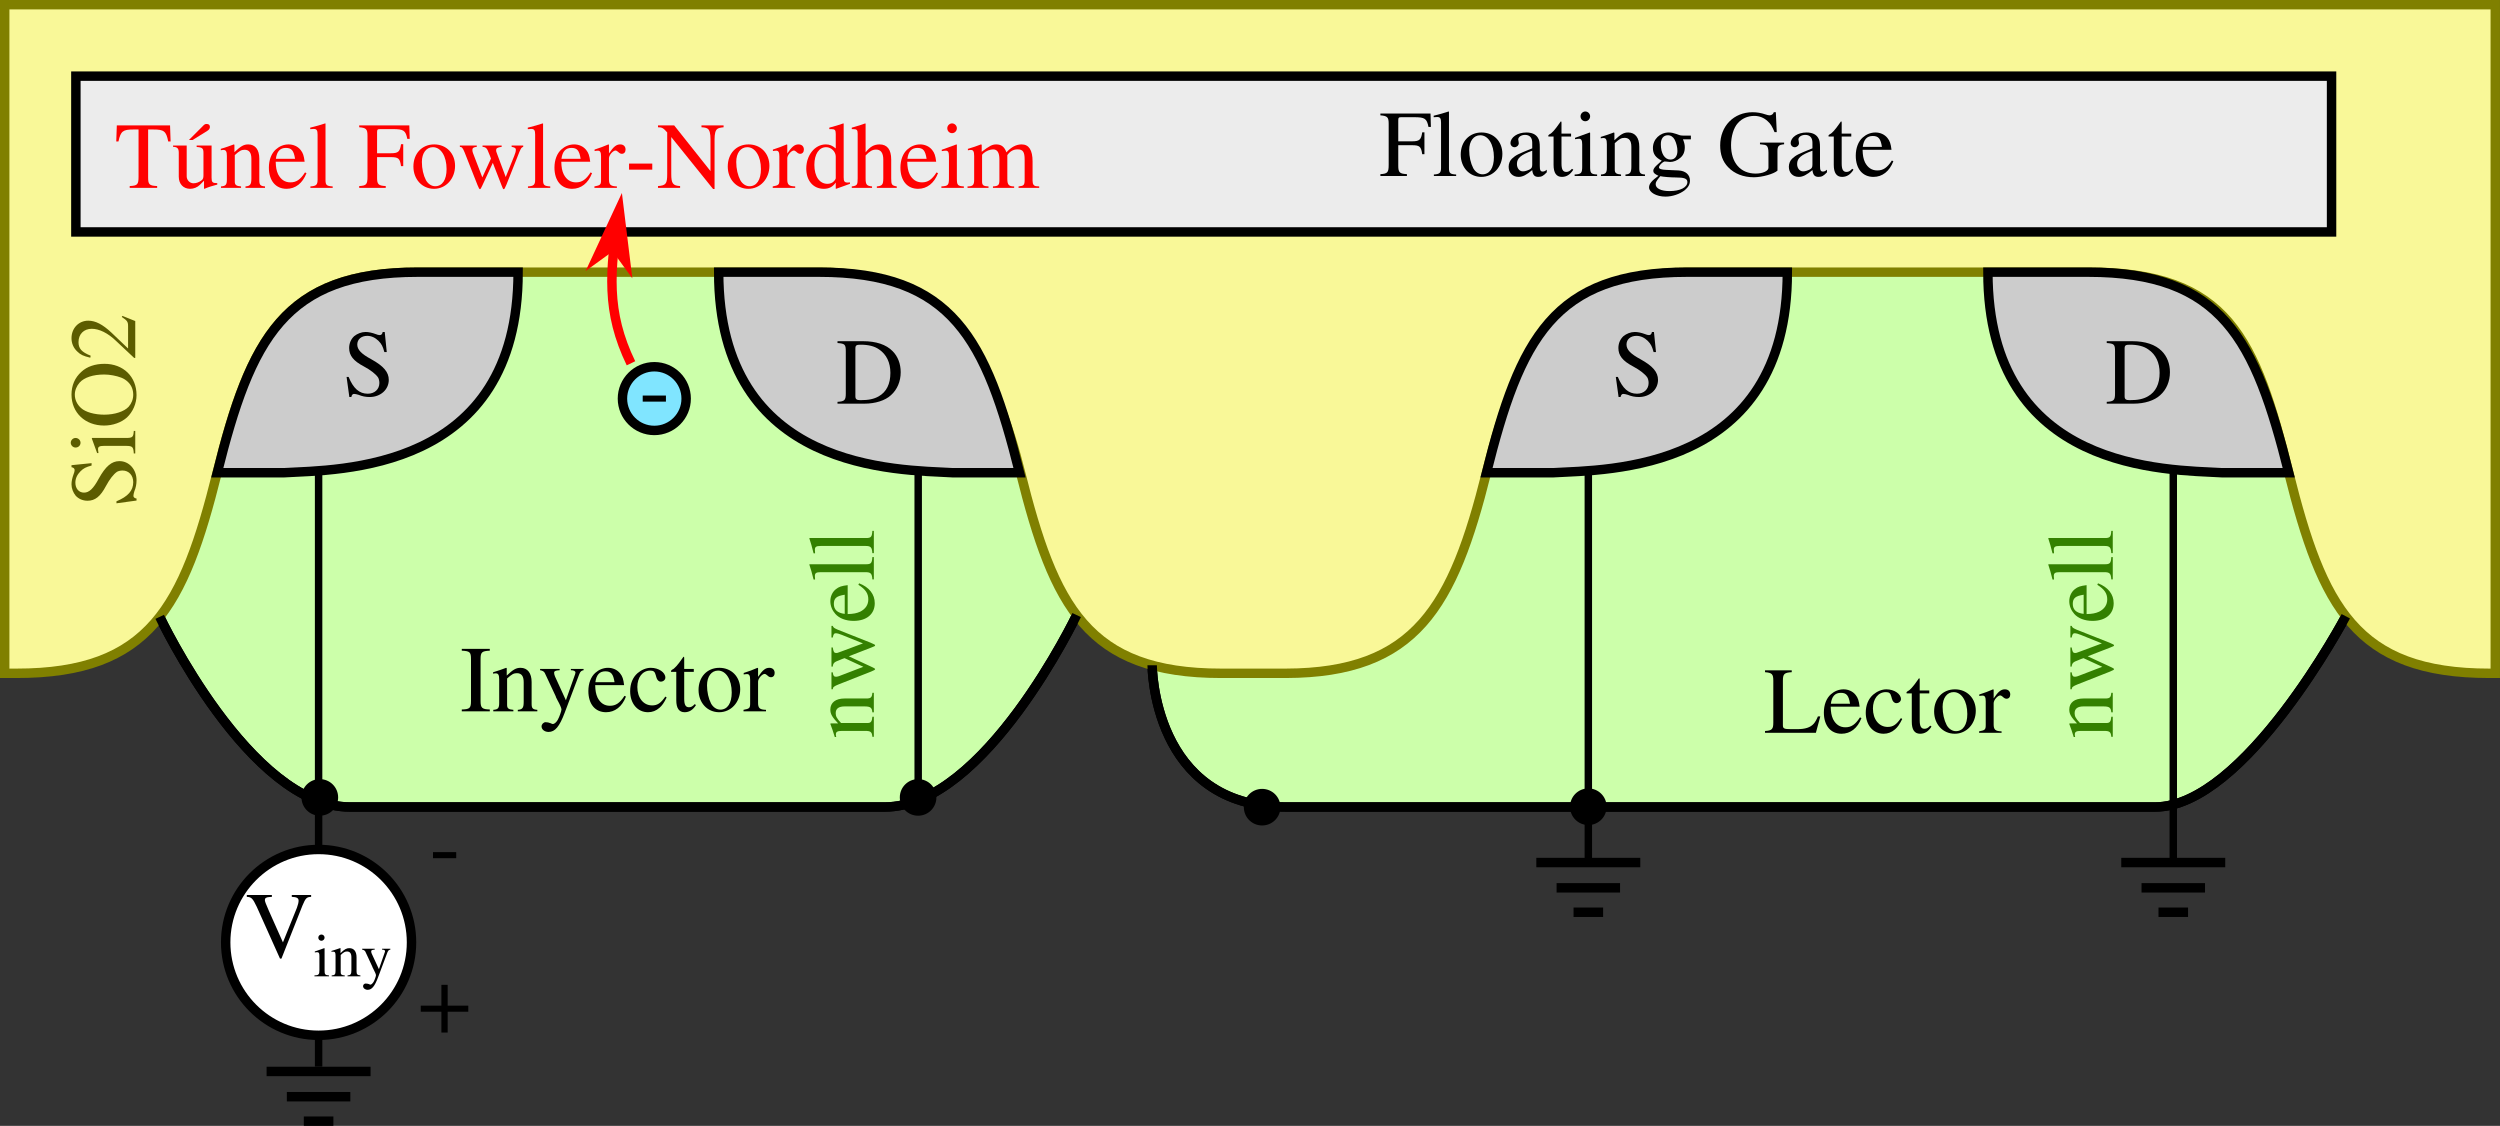 <?xml version="1.0" encoding="UTF-8"?>
<svg xmlns="http://www.w3.org/2000/svg" xmlns:xlink="http://www.w3.org/1999/xlink" width="211.99pt" height="95.469pt" viewBox="0 0 211.99 95.469" version="1.1">
<rect x="0" y="0" width="211.99" height="95.469" fill="#333333" stroke="none"/>
<defs>
<g>
<symbol overflow="visible" id="glyph0-0">
<path style="stroke:none;" d=""/>
</symbol>
<symbol overflow="visible" id="glyph0-1">
<path style="stroke:none;" d="M 0.828 -0.875 C 0.828 -0.297 0.734 -0.188 0.125 -0.156 L 0.125 0 L 2.406 0 C 3.328 0 4.172 -0.266 4.656 -0.719 C 5.188 -1.188 5.484 -1.891 5.484 -2.672 C 5.484 -3.391 5.234 -4.016 4.797 -4.453 C 4.25 -5.016 3.391 -5.297 2.281 -5.297 L 0.125 -5.297 L 0.125 -5.141 C 0.766 -5.094 0.828 -5.016 0.828 -4.422 Z M 1.641 -4.688 C 1.641 -4.938 1.734 -5 2.062 -5 C 2.75 -5 3.266 -4.875 3.656 -4.594 C 4.281 -4.172 4.609 -3.484 4.609 -2.609 C 4.609 -1.672 4.281 -1 3.625 -0.625 C 3.219 -0.391 2.766 -0.297 2.062 -0.297 C 1.75 -0.297 1.641 -0.375 1.641 -0.625 Z M 1.641 -4.688 "/>
</symbol>
<symbol overflow="visible" id="glyph0-2">
<path style="stroke:none;" d="M 3.828 -1.844 L 3.828 -3.703 L 3.641 -3.703 C 3.547 -3.062 3.406 -2.938 2.766 -2.938 L 1.609 -2.938 L 1.609 -4.719 C 1.609 -4.938 1.641 -4.984 1.859 -4.984 L 2.953 -4.984 C 3.859 -4.984 4.031 -4.875 4.172 -4.156 L 4.375 -4.156 L 4.344 -5.297 L 0.094 -5.297 L 0.094 -5.141 C 0.688 -5.094 0.797 -4.984 0.797 -4.422 L 0.797 -0.953 C 0.797 -0.297 0.703 -0.188 0.094 -0.156 L 0.094 0 L 2.344 0 L 2.344 -0.156 C 1.719 -0.188 1.609 -0.297 1.609 -0.875 L 1.609 -2.609 L 2.766 -2.609 C 3.422 -2.609 3.547 -2.5 3.641 -1.844 Z M 3.828 -1.844 "/>
</symbol>
<symbol overflow="visible" id="glyph0-3">
<path style="stroke:none;" d="M 0.156 -4.984 L 0.203 -4.984 C 0.281 -4.984 0.391 -5 0.453 -5 C 0.703 -5 0.781 -4.891 0.781 -4.516 L 0.781 -0.703 C 0.781 -0.266 0.672 -0.156 0.172 -0.125 L 0.172 0 L 2.062 0 L 2.062 -0.125 C 1.547 -0.156 1.453 -0.234 1.453 -0.672 L 1.453 -5.453 L 1.422 -5.469 C 1.016 -5.328 0.703 -5.25 0.156 -5.109 Z M 0.156 -4.984 "/>
</symbol>
<symbol overflow="visible" id="glyph0-4">
<path style="stroke:none;" d="M 2 -3.688 C 0.953 -3.688 0.234 -2.906 0.234 -1.812 C 0.234 -0.734 0.969 0.078 1.984 0.078 C 2.984 0.078 3.766 -0.766 3.766 -1.875 C 3.766 -2.922 3.031 -3.688 2 -3.688 Z M 1.891 -3.453 C 2.562 -3.453 3.047 -2.688 3.047 -1.594 C 3.047 -0.688 2.688 -0.141 2.078 -0.141 C 1.766 -0.141 1.469 -0.344 1.297 -0.656 C 1.078 -1.078 0.953 -1.625 0.953 -2.203 C 0.953 -2.953 1.328 -3.453 1.891 -3.453 Z M 1.891 -3.453 "/>
</symbol>
<symbol overflow="visible" id="glyph0-5">
<path style="stroke:none;" d="M 3.531 -0.531 C 3.406 -0.422 3.297 -0.375 3.188 -0.375 C 3 -0.375 2.938 -0.484 2.938 -0.844 L 2.938 -2.406 C 2.938 -2.812 2.906 -3.047 2.781 -3.234 C 2.609 -3.531 2.266 -3.688 1.797 -3.688 C 1.047 -3.688 0.453 -3.281 0.453 -2.781 C 0.453 -2.594 0.609 -2.438 0.797 -2.438 C 0.984 -2.438 1.156 -2.594 1.156 -2.781 C 1.156 -2.812 1.141 -2.844 1.141 -2.906 C 1.125 -2.969 1.109 -3.047 1.109 -3.094 C 1.109 -3.312 1.375 -3.484 1.688 -3.484 C 2.078 -3.484 2.297 -3.25 2.297 -2.828 L 2.297 -2.344 C 1.062 -1.844 0.922 -1.781 0.578 -1.469 C 0.406 -1.312 0.297 -1.047 0.297 -0.781 C 0.297 -0.266 0.641 0.078 1.141 0.078 C 1.484 0.078 1.812 -0.094 2.297 -0.5 C 2.344 -0.094 2.484 0.078 2.812 0.078 C 3.094 0.078 3.25 -0.016 3.531 -0.312 Z M 2.297 -0.984 C 2.297 -0.734 2.25 -0.656 2.094 -0.562 C 1.891 -0.453 1.672 -0.391 1.5 -0.391 C 1.219 -0.391 1 -0.656 1 -1 L 1 -1.031 C 1 -1.5 1.328 -1.797 2.297 -2.141 Z M 2.297 -0.984 "/>
</symbol>
<symbol overflow="visible" id="glyph0-6">
<path style="stroke:none;" d="M 2.047 -3.594 L 1.234 -3.594 L 1.234 -4.531 C 1.234 -4.609 1.219 -4.625 1.172 -4.625 C 1.125 -4.562 1.078 -4.484 1.016 -4.406 C 0.719 -3.969 0.375 -3.578 0.234 -3.547 C 0.156 -3.5 0.109 -3.438 0.109 -3.406 C 0.109 -3.375 0.109 -3.359 0.141 -3.344 L 0.562 -3.344 L 0.562 -0.938 C 0.562 -0.266 0.797 0.078 1.266 0.078 C 1.656 0.078 1.969 -0.109 2.234 -0.531 L 2.125 -0.609 C 1.953 -0.422 1.828 -0.344 1.641 -0.344 C 1.359 -0.344 1.234 -0.547 1.234 -1.062 L 1.234 -3.344 L 2.047 -3.344 Z M 2.047 -3.594 "/>
</symbol>
<symbol overflow="visible" id="glyph0-7">
<path style="stroke:none;" d="M 1.406 -3.688 L 0.156 -3.234 L 0.156 -3.125 L 0.219 -3.125 C 0.312 -3.141 0.422 -3.156 0.5 -3.156 C 0.688 -3.156 0.766 -3.031 0.766 -2.672 L 0.766 -0.812 C 0.766 -0.234 0.688 -0.156 0.125 -0.125 L 0.125 0 L 2.031 0 L 2.031 -0.125 C 1.5 -0.156 1.438 -0.234 1.438 -0.812 L 1.438 -3.656 Z M 1.031 -5.469 C 0.812 -5.469 0.625 -5.281 0.625 -5.062 C 0.625 -4.828 0.797 -4.641 1.031 -4.641 C 1.25 -4.641 1.438 -4.828 1.438 -5.062 C 1.438 -5.281 1.25 -5.469 1.031 -5.469 Z M 1.031 -5.469 "/>
</symbol>
<symbol overflow="visible" id="glyph0-8">
<path style="stroke:none;" d="M 0.125 -3.188 C 0.172 -3.203 0.25 -3.219 0.344 -3.219 C 0.562 -3.219 0.641 -3.094 0.641 -2.703 L 0.641 -0.719 C 0.641 -0.266 0.547 -0.156 0.141 -0.125 L 0.141 0 L 1.844 0 L 1.844 -0.125 C 1.438 -0.156 1.312 -0.25 1.312 -0.531 L 1.312 -2.781 C 1.703 -3.141 1.875 -3.234 2.141 -3.234 C 2.531 -3.234 2.719 -2.984 2.719 -2.469 L 2.719 -0.797 C 2.719 -0.281 2.609 -0.156 2.219 -0.125 L 2.219 0 L 3.875 0 L 3.875 -0.125 C 3.484 -0.156 3.391 -0.25 3.391 -0.641 L 3.391 -2.484 C 3.391 -3.234 3.047 -3.688 2.453 -3.688 C 2.078 -3.688 1.828 -3.547 1.281 -3.031 L 1.281 -3.656 L 1.234 -3.688 C 0.844 -3.531 0.562 -3.453 0.125 -3.312 Z M 0.125 -3.188 "/>
</symbol>
<symbol overflow="visible" id="glyph0-9">
<path style="stroke:none;" d="M 3.766 -3.109 L 3.766 -3.422 L 3.141 -3.422 C 2.984 -3.422 2.859 -3.438 2.703 -3.5 L 2.531 -3.562 C 2.312 -3.641 2.094 -3.688 1.891 -3.688 C 1.141 -3.688 0.547 -3.109 0.547 -2.375 C 0.547 -1.875 0.766 -1.562 1.297 -1.297 C 1.141 -1.156 1 -1.031 0.953 -0.984 C 0.688 -0.75 0.578 -0.594 0.578 -0.438 C 0.578 -0.266 0.688 -0.172 1.016 -0.016 C 0.438 0.406 0.219 0.672 0.219 0.969 C 0.219 1.391 0.844 1.75 1.609 1.75 C 2.203 1.75 2.828 1.531 3.25 1.203 C 3.547 0.953 3.688 0.703 3.688 0.391 C 3.688 -0.109 3.312 -0.438 2.719 -0.469 L 1.688 -0.516 C 1.266 -0.531 1.062 -0.594 1.062 -0.734 C 1.062 -0.891 1.328 -1.172 1.547 -1.234 C 1.609 -1.219 1.672 -1.219 1.703 -1.219 C 1.844 -1.203 1.953 -1.188 2 -1.188 C 2.297 -1.188 2.609 -1.312 2.859 -1.531 C 3.125 -1.75 3.25 -2.031 3.25 -2.438 C 3.25 -2.656 3.203 -2.844 3.094 -3.109 Z M 1.172 0.016 C 1.438 0.078 2.078 0.125 2.469 0.125 C 3.203 0.125 3.469 0.219 3.469 0.516 C 3.469 0.969 2.859 1.281 1.953 1.281 C 1.25 1.281 0.781 1.062 0.781 0.703 C 0.781 0.516 0.844 0.422 1.172 0.016 Z M 1.219 -2.703 C 1.219 -3.172 1.438 -3.453 1.812 -3.453 C 2.062 -3.453 2.266 -3.312 2.391 -3.078 C 2.531 -2.797 2.625 -2.438 2.625 -2.125 C 2.625 -1.672 2.406 -1.391 2.031 -1.391 C 1.547 -1.391 1.219 -1.906 1.219 -2.688 Z M 1.219 -2.703 "/>
</symbol>
<symbol overflow="visible" id="glyph0-10">
<path style="stroke:none;" d=""/>
</symbol>
<symbol overflow="visible" id="glyph0-11">
<path style="stroke:none;" d="M 5.672 -2.828 L 3.625 -2.828 L 3.625 -2.688 C 3.969 -2.656 4.078 -2.641 4.172 -2.578 C 4.281 -2.5 4.344 -2.312 4.344 -1.969 L 4.344 -0.688 C 4.344 -0.422 3.844 -0.203 3.266 -0.203 C 1.969 -0.203 1.172 -1.125 1.172 -2.609 C 1.172 -3.359 1.391 -4.094 1.75 -4.484 C 2.094 -4.875 2.594 -5.094 3.141 -5.094 C 3.578 -5.094 3.969 -4.938 4.281 -4.641 C 4.531 -4.422 4.656 -4.203 4.859 -3.719 L 5.047 -3.719 L 4.969 -5.406 L 4.797 -5.406 C 4.75 -5.25 4.609 -5.141 4.438 -5.141 C 4.359 -5.141 4.234 -5.172 4.094 -5.219 C 3.734 -5.344 3.359 -5.406 3 -5.406 C 1.406 -5.406 0.25 -4.234 0.25 -2.594 C 0.25 -1.812 0.469 -1.219 0.922 -0.75 C 1.453 -0.188 2.219 0.109 3.109 0.109 C 3.797 0.109 4.797 -0.172 5.109 -0.453 L 5.109 -2.078 C 5.109 -2.547 5.203 -2.641 5.672 -2.688 Z M 5.672 -2.828 "/>
</symbol>
<symbol overflow="visible" id="glyph0-12">
<path style="stroke:none;" d="M 3.266 -1.312 C 2.875 -0.703 2.531 -0.469 2.031 -0.469 C 1.562 -0.469 1.219 -0.703 0.984 -1.156 C 0.844 -1.469 0.797 -1.734 0.781 -2.219 L 3.234 -2.219 C 3.172 -2.734 3.094 -2.969 2.891 -3.219 C 2.656 -3.516 2.281 -3.688 1.875 -3.688 C 1.469 -3.688 1.094 -3.531 0.797 -3.266 C 0.422 -2.938 0.203 -2.375 0.203 -1.719 C 0.203 -0.609 0.781 0.078 1.703 0.078 C 2.453 0.078 3.062 -0.391 3.391 -1.25 Z M 0.797 -2.469 C 0.875 -3.094 1.156 -3.391 1.641 -3.391 C 2.125 -3.391 2.312 -3.172 2.422 -2.469 Z M 0.797 -2.469 "/>
</symbol>
<symbol overflow="visible" id="glyph0-13">
<path style="stroke:none;" d="M 0.922 -0.875 C 0.922 -0.266 0.812 -0.172 0.141 -0.156 L 0.141 0 L 2.516 0 L 2.516 -0.156 C 1.859 -0.172 1.734 -0.281 1.734 -0.875 L 1.734 -4.422 C 1.734 -5.016 1.844 -5.109 2.516 -5.141 L 2.516 -5.297 L 0.141 -5.297 L 0.141 -5.141 C 0.828 -5.109 0.922 -5.016 0.922 -4.422 Z M 0.922 -0.875 "/>
</symbol>
<symbol overflow="visible" id="glyph0-14">
<path style="stroke:none;" d="M 3.797 -3.594 L 2.719 -3.594 L 2.719 -3.484 C 2.969 -3.484 3.109 -3.406 3.109 -3.281 C 3.109 -3.25 3.094 -3.203 3.078 -3.141 L 2.297 -0.938 L 1.375 -2.953 C 1.328 -3.078 1.297 -3.172 1.297 -3.266 C 1.297 -3.406 1.422 -3.469 1.766 -3.484 L 1.766 -3.594 L 0.109 -3.594 L 0.109 -3.484 C 0.312 -3.453 0.453 -3.375 0.516 -3.234 L 1.438 -1.266 L 1.453 -1.203 L 1.578 -0.953 C 1.797 -0.562 1.922 -0.266 1.922 -0.156 C 1.922 -0.031 1.75 0.469 1.609 0.719 C 1.5 0.922 1.312 1.078 1.203 1.078 C 1.156 1.078 1.094 1.062 1.016 1.016 C 0.859 0.953 0.719 0.922 0.578 0.922 C 0.406 0.922 0.234 1.094 0.234 1.281 C 0.234 1.547 0.5 1.75 0.828 1.75 C 1.375 1.75 1.75 1.297 2.188 0.141 L 3.422 -3.125 C 3.516 -3.375 3.609 -3.453 3.797 -3.484 Z M 3.797 -3.594 "/>
</symbol>
<symbol overflow="visible" id="glyph0-15">
<path style="stroke:none;" d="M 3.188 -1.25 C 2.797 -0.688 2.516 -0.5 2.062 -0.5 C 1.328 -0.5 0.812 -1.141 0.812 -2.062 C 0.812 -2.875 1.25 -3.453 1.906 -3.453 C 2.188 -3.453 2.297 -3.359 2.375 -3.062 L 2.422 -2.891 C 2.484 -2.656 2.625 -2.516 2.797 -2.516 C 3.016 -2.516 3.188 -2.672 3.188 -2.859 C 3.188 -3.297 2.625 -3.688 1.953 -3.688 C 1.562 -3.688 1.156 -3.516 0.828 -3.234 C 0.422 -2.875 0.203 -2.344 0.203 -1.703 C 0.203 -0.656 0.828 0.078 1.719 0.078 C 2.078 0.078 2.406 -0.047 2.688 -0.297 C 2.906 -0.484 3.062 -0.703 3.297 -1.172 Z M 3.188 -1.25 "/>
</symbol>
<symbol overflow="visible" id="glyph0-16">
<path style="stroke:none;" d="M 0.062 -3.125 C 0.172 -3.141 0.234 -3.156 0.344 -3.156 C 0.531 -3.156 0.609 -3.031 0.609 -2.672 L 0.609 -0.672 C 0.609 -0.266 0.547 -0.219 0.047 -0.125 L 0.047 0 L 1.953 0 L 1.953 -0.125 C 1.422 -0.141 1.281 -0.266 1.281 -0.719 L 1.281 -2.516 C 1.281 -2.781 1.625 -3.172 1.844 -3.172 C 1.891 -3.172 1.953 -3.141 2.047 -3.062 C 2.172 -2.938 2.266 -2.891 2.375 -2.891 C 2.562 -2.891 2.688 -3.031 2.688 -3.25 C 2.688 -3.516 2.516 -3.688 2.234 -3.688 C 1.906 -3.688 1.672 -3.5 1.281 -2.922 L 1.281 -3.656 L 1.234 -3.688 C 0.812 -3.5 0.531 -3.406 0.062 -3.25 Z M 0.062 -3.125 "/>
</symbol>
<symbol overflow="visible" id="glyph0-17">
<path style="stroke:none;" d="M 4.578 -1.391 C 4.453 -1.094 4.344 -0.906 4.219 -0.766 C 3.938 -0.453 3.5 -0.312 2.828 -0.312 L 2.297 -0.312 C 1.719 -0.312 1.609 -0.359 1.609 -0.641 L 1.609 -4.422 C 1.609 -4.984 1.719 -5.109 2.359 -5.141 L 2.359 -5.297 L 0.094 -5.297 L 0.094 -5.141 C 0.688 -5.094 0.797 -4.984 0.797 -4.422 L 0.797 -0.875 C 0.797 -0.312 0.688 -0.188 0.094 -0.156 L 0.094 0 L 4.406 0 L 4.781 -1.391 Z M 4.578 -1.391 "/>
</symbol>
<symbol overflow="visible" id="glyph0-18">
<path style="stroke:none;" d="M 3.578 -5.406 L 3.406 -5.406 C 3.375 -5.219 3.281 -5.141 3.156 -5.141 C 3.078 -5.141 2.938 -5.172 2.797 -5.234 C 2.5 -5.344 2.203 -5.406 1.953 -5.406 C 1.609 -5.406 1.25 -5.266 0.984 -5.047 C 0.719 -4.797 0.562 -4.453 0.562 -4.047 C 0.562 -3.406 0.922 -2.953 1.812 -2.484 C 2.391 -2.172 2.812 -1.844 3.016 -1.547 C 3.078 -1.438 3.125 -1.266 3.125 -1.078 C 3.125 -0.547 2.719 -0.172 2.141 -0.172 C 1.422 -0.172 0.922 -0.609 0.516 -1.594 L 0.344 -1.594 L 0.578 0.109 L 0.75 0.109 C 0.766 -0.047 0.859 -0.156 0.969 -0.156 C 1.062 -0.156 1.203 -0.125 1.359 -0.078 C 1.656 0.047 1.969 0.109 2.297 0.109 C 3.219 0.109 3.922 -0.516 3.922 -1.344 C 3.922 -2 3.484 -2.516 2.438 -3.094 C 1.594 -3.547 1.25 -3.906 1.25 -4.344 C 1.25 -4.781 1.594 -5.078 2.094 -5.078 C 2.453 -5.078 2.781 -4.922 3.062 -4.641 C 3.312 -4.391 3.422 -4.172 3.547 -3.703 L 3.75 -3.703 Z M 3.578 -5.406 "/>
</symbol>
<symbol overflow="visible" id="glyph0-19">
<path style="stroke:none;" d="M 0.312 -2.062 L 0.312 -1.547 L 2.281 -1.547 L 2.281 -2.062 Z M 0.312 -2.062 "/>
</symbol>
<symbol overflow="visible" id="glyph0-20">
<path style="stroke:none;" d="M 5.578 -5.297 L 3.938 -5.297 L 3.938 -5.141 C 4.375 -5.125 4.516 -5.031 4.516 -4.812 C 4.516 -4.688 4.469 -4.469 4.375 -4.219 L 3.188 -1.281 L 1.984 -3.984 C 1.719 -4.578 1.656 -4.766 1.656 -4.875 C 1.656 -5.031 1.766 -5.109 2.031 -5.125 C 2.062 -5.125 2.141 -5.141 2.25 -5.141 L 2.25 -5.297 L 0.125 -5.297 L 0.125 -5.141 C 0.516 -5.125 0.625 -5.016 0.969 -4.297 L 2.938 0.094 L 3.062 0.094 L 4.844 -4.406 C 5.109 -5.031 5.188 -5.125 5.578 -5.141 Z M 5.578 -5.297 "/>
</symbol>
<symbol overflow="visible" id="glyph0-21">
<path style="stroke:none;" d="M 2.031 -4.953 L 2.031 -0.953 C 2.031 -0.281 1.938 -0.188 1.281 -0.156 L 1.281 0 L 3.609 0 L 3.609 -0.156 C 2.953 -0.188 2.844 -0.281 2.844 -0.875 L 2.844 -4.953 L 3.281 -4.953 C 4.188 -4.953 4.375 -4.812 4.547 -3.938 L 4.75 -3.938 L 4.703 -5.297 L 0.188 -5.297 L 0.141 -3.938 L 0.328 -3.938 C 0.516 -4.812 0.703 -4.953 1.594 -4.953 Z M 2.031 -4.953 "/>
</symbol>
<symbol overflow="visible" id="glyph0-22">
<path style="stroke:none;" d="M 3.828 -0.406 L 3.797 -0.406 C 3.422 -0.406 3.344 -0.484 3.344 -0.859 L 3.344 -3.594 L 2.078 -3.594 L 2.078 -3.469 C 2.562 -3.438 2.656 -3.359 2.656 -2.953 L 2.656 -1.078 C 2.656 -0.859 2.625 -0.75 2.516 -0.656 C 2.297 -0.484 2.047 -0.391 1.812 -0.391 C 1.5 -0.391 1.234 -0.656 1.234 -0.984 L 1.234 -3.594 L 0.078 -3.594 L 0.078 -3.484 C 0.453 -3.469 0.562 -3.344 0.562 -2.969 L 0.562 -0.953 C 0.562 -0.328 0.953 0.078 1.531 0.078 C 1.828 0.078 2.141 -0.047 2.359 -0.266 L 2.703 -0.609 L 2.703 0.062 L 2.734 0.078 C 3.141 -0.094 3.422 -0.172 3.828 -0.281 Z M 1.734 -4.062 L 2.969 -4.828 C 3.141 -4.938 3.203 -5.047 3.203 -5.172 C 3.203 -5.328 3.109 -5.422 2.922 -5.422 C 2.812 -5.422 2.734 -5.391 2.594 -5.234 L 1.422 -4.062 Z M 1.734 -4.062 "/>
</symbol>
<symbol overflow="visible" id="glyph0-23">
<path style="stroke:none;" d="M 4.562 -3.594 L 4.562 -3.484 C 4.844 -3.422 4.922 -3.375 4.922 -3.234 C 4.922 -3.109 4.875 -2.922 4.781 -2.703 L 4.062 -0.922 L 3.391 -2.719 C 3.25 -3.094 3.25 -3.094 3.25 -3.188 C 3.25 -3.375 3.344 -3.422 3.719 -3.484 L 3.719 -3.594 L 2.094 -3.594 L 2.094 -3.484 C 2.391 -3.453 2.484 -3.359 2.641 -2.922 C 2.703 -2.781 2.766 -2.625 2.812 -2.484 L 2.078 -0.891 L 1.281 -2.969 C 1.25 -3.062 1.234 -3.141 1.234 -3.219 C 1.234 -3.391 1.344 -3.453 1.609 -3.484 L 1.609 -3.594 L 0.172 -3.594 L 0.172 -3.484 C 0.359 -3.469 0.422 -3.391 0.594 -2.969 L 1.672 -0.234 C 1.766 0 1.828 0.109 1.875 0.109 C 1.922 0.109 1.984 0.016 2.078 -0.203 L 2.969 -2.125 L 3.703 -0.234 C 3.812 0.062 3.844 0.109 3.891 0.109 C 3.953 0.109 3.984 0.047 4.125 -0.281 L 5.219 -3.047 C 5.375 -3.391 5.391 -3.422 5.547 -3.484 L 5.547 -3.594 Z M 4.562 -3.594 "/>
</symbol>
<symbol overflow="visible" id="glyph0-24">
<path style="stroke:none;" d="M 4.891 0.094 L 4.891 -4.125 C 4.891 -4.594 4.969 -4.891 5.125 -5 C 5.234 -5.078 5.359 -5.109 5.656 -5.141 L 5.656 -5.297 L 3.781 -5.297 L 3.781 -5.141 C 4.078 -5.125 4.188 -5.094 4.312 -5.016 C 4.469 -4.906 4.547 -4.609 4.547 -4.125 L 4.547 -1.422 L 1.469 -5.297 L 0.094 -5.297 L 0.094 -5.141 C 0.438 -5.141 0.547 -5.078 0.875 -4.703 L 0.875 -1.172 C 0.875 -0.359 0.766 -0.203 0.094 -0.156 L 0.094 0 L 1.969 0 L 1.969 -0.156 C 1.359 -0.188 1.219 -0.375 1.219 -1.172 L 1.219 -4.312 L 4.766 0.094 Z M 4.891 0.094 "/>
</symbol>
<symbol overflow="visible" id="glyph0-25">
<path style="stroke:none;" d="M 2.75 0.078 L 3.922 -0.344 L 3.922 -0.469 C 3.781 -0.453 3.766 -0.453 3.75 -0.453 C 3.453 -0.453 3.391 -0.547 3.391 -0.906 L 3.391 -5.453 L 3.359 -5.469 C 2.969 -5.328 2.688 -5.25 2.172 -5.109 L 2.172 -4.984 C 2.234 -4.984 2.281 -4.984 2.359 -4.984 C 2.641 -4.984 2.719 -4.906 2.719 -4.578 L 2.719 -3.344 C 2.422 -3.594 2.203 -3.688 1.875 -3.688 C 0.953 -3.688 0.219 -2.781 0.219 -1.641 C 0.219 -0.609 0.812 0.078 1.703 0.078 C 2.141 0.078 2.453 -0.078 2.719 -0.453 L 2.719 0.062 Z M 2.719 -0.812 C 2.719 -0.766 2.656 -0.656 2.578 -0.578 C 2.438 -0.422 2.234 -0.344 2.016 -0.344 C 1.344 -0.344 0.906 -0.969 0.906 -1.953 C 0.906 -2.859 1.297 -3.453 1.906 -3.453 C 2.328 -3.453 2.719 -3.078 2.719 -2.656 Z M 2.719 -0.812 "/>
</symbol>
<symbol overflow="visible" id="glyph0-26">
<path style="stroke:none;" d="M 1.25 -2.75 C 1.594 -3.109 1.828 -3.25 2.141 -3.25 C 2.547 -3.25 2.75 -2.953 2.75 -2.406 L 2.75 -0.812 C 2.75 -0.266 2.656 -0.172 2.203 -0.125 L 2.203 0 L 3.891 0 L 3.891 -0.125 C 3.469 -0.203 3.422 -0.266 3.422 -0.812 L 3.422 -2.406 C 3.422 -3.25 3.078 -3.688 2.438 -3.688 C 1.953 -3.688 1.625 -3.484 1.25 -3.016 L 1.25 -5.438 L 1.219 -5.469 C 0.938 -5.375 0.75 -5.297 0.297 -5.172 L 0.078 -5.109 L 0.078 -4.984 C 0.109 -4.984 0.141 -4.984 0.172 -4.984 C 0.516 -4.984 0.578 -4.922 0.578 -4.578 L 0.578 -0.812 C 0.578 -0.25 0.531 -0.188 0.078 -0.125 L 0.078 0 L 1.797 0 L 1.797 -0.125 C 1.344 -0.172 1.25 -0.266 1.25 -0.812 Z M 1.25 -2.75 "/>
</symbol>
<symbol overflow="visible" id="glyph0-27">
<path style="stroke:none;" d="M 0.156 -3.188 C 0.25 -3.203 0.312 -3.219 0.406 -3.219 C 0.609 -3.219 0.688 -3.094 0.688 -2.703 L 0.688 -0.688 C 0.688 -0.25 0.578 -0.125 0.125 -0.125 L 0.125 0 L 1.906 0 L 1.906 -0.125 C 1.484 -0.141 1.359 -0.219 1.359 -0.531 L 1.359 -2.797 C 1.359 -2.812 1.422 -2.891 1.484 -2.938 C 1.688 -3.125 2.031 -3.266 2.297 -3.266 C 2.656 -3.266 2.828 -2.984 2.828 -2.422 L 2.828 -0.688 C 2.828 -0.234 2.75 -0.156 2.281 -0.125 L 2.281 0 L 4.078 0 L 4.078 -0.125 C 3.625 -0.125 3.5 -0.266 3.5 -0.766 L 3.5 -2.781 C 3.75 -3.125 4.016 -3.266 4.375 -3.266 C 4.828 -3.266 4.969 -3.047 4.969 -2.391 L 4.969 -0.703 C 4.969 -0.234 4.906 -0.172 4.453 -0.125 L 4.453 0 L 6.203 0 L 6.203 -0.125 L 5.984 -0.141 C 5.75 -0.156 5.641 -0.297 5.641 -0.609 L 5.641 -2.25 C 5.641 -3.203 5.328 -3.688 4.719 -3.688 C 4.25 -3.688 3.844 -3.469 3.422 -3.016 C 3.266 -3.469 3 -3.688 2.562 -3.688 C 2.219 -3.688 1.984 -3.562 1.328 -3.062 L 1.328 -3.656 L 1.266 -3.688 C 0.859 -3.531 0.594 -3.438 0.156 -3.312 Z M 0.156 -3.188 "/>
</symbol>
<symbol overflow="visible" id="glyph1-0">
<path style="stroke:none;" d=""/>
</symbol>
<symbol overflow="visible" id="glyph1-1">
<path style="stroke:none;" d="M -5.406 -3.578 L -5.406 -3.406 C -5.219 -3.375 -5.141 -3.281 -5.141 -3.156 C -5.141 -3.078 -5.172 -2.938 -5.234 -2.797 C -5.344 -2.5 -5.406 -2.203 -5.406 -1.953 C -5.406 -1.609 -5.266 -1.25 -5.047 -0.984 C -4.797 -0.719 -4.453 -0.562 -4.047 -0.562 C -3.406 -0.562 -2.953 -0.922 -2.484 -1.812 C -2.172 -2.391 -1.844 -2.812 -1.547 -3.016 C -1.438 -3.078 -1.266 -3.125 -1.078 -3.125 C -0.547 -3.125 -0.172 -2.719 -0.172 -2.141 C -0.172 -1.422 -0.609 -0.922 -1.594 -0.516 L -1.594 -0.344 L 0.109 -0.578 L 0.109 -0.75 C -0.047 -0.766 -0.156 -0.859 -0.156 -0.969 C -0.156 -1.062 -0.125 -1.203 -0.078 -1.359 C 0.047 -1.656 0.109 -1.969 0.109 -2.297 C 0.109 -3.219 -0.516 -3.922 -1.344 -3.922 C -2 -3.922 -2.516 -3.484 -3.094 -2.438 C -3.547 -1.594 -3.906 -1.25 -4.344 -1.25 C -4.781 -1.25 -5.078 -1.594 -5.078 -2.094 C -5.078 -2.453 -4.922 -2.781 -4.641 -3.062 C -4.391 -3.312 -4.172 -3.422 -3.703 -3.547 L -3.703 -3.75 Z M -5.406 -3.578 "/>
</symbol>
<symbol overflow="visible" id="glyph1-2">
<path style="stroke:none;" d="M -3.688 -1.406 L -3.234 -0.156 L -3.125 -0.156 L -3.125 -0.219 C -3.141 -0.312 -3.156 -0.422 -3.156 -0.5 C -3.156 -0.688 -3.031 -0.766 -2.672 -0.766 L -0.812 -0.766 C -0.234 -0.766 -0.156 -0.688 -0.125 -0.125 L 0 -0.125 L 0 -2.031 L -0.125 -2.031 C -0.156 -1.5 -0.234 -1.438 -0.812 -1.438 L -3.656 -1.438 Z M -5.469 -1.031 C -5.469 -0.812 -5.281 -0.625 -5.062 -0.625 C -4.828 -0.625 -4.641 -0.797 -4.641 -1.031 C -4.641 -1.25 -4.828 -1.438 -5.062 -1.438 C -5.281 -1.438 -5.469 -1.25 -5.469 -1.031 Z M -5.469 -1.031 "/>
</symbol>
<symbol overflow="visible" id="glyph1-3">
<path style="stroke:none;" d="M -5.406 -2.891 C -5.406 -1.359 -4.25 -0.266 -2.641 -0.266 C -1.891 -0.266 -1.172 -0.531 -0.703 -0.953 C -0.203 -1.422 0.109 -2.141 0.109 -2.844 C 0.109 -4.422 -1.016 -5.5 -2.609 -5.5 C -3.406 -5.5 -4.094 -5.266 -4.562 -4.828 C -5.125 -4.328 -5.406 -3.656 -5.406 -2.891 Z M -5.125 -2.891 C -5.125 -3.25 -4.969 -3.625 -4.719 -3.906 C -4.328 -4.344 -3.578 -4.594 -2.625 -4.594 C -2.156 -4.594 -1.594 -4.484 -1.188 -4.328 C -0.984 -4.25 -0.781 -4.125 -0.594 -3.938 C -0.312 -3.656 -0.172 -3.297 -0.172 -2.875 C -0.172 -2.5 -0.312 -2.141 -0.562 -1.859 C -0.938 -1.453 -1.75 -1.188 -2.625 -1.188 C -3.453 -1.188 -4.219 -1.406 -4.594 -1.75 C -4.938 -2.062 -5.125 -2.453 -5.125 -2.891 Z M -5.125 -2.891 "/>
</symbol>
<symbol overflow="visible" id="glyph1-4">
<path style="stroke:none;" d="M -1.094 -3.797 L -1.141 -3.703 C -0.688 -3.406 -0.609 -3.297 -0.609 -2.938 L -0.609 -1.031 L -2.016 -2.375 C -2.766 -3.078 -3.375 -3.391 -3.984 -3.391 C -4.797 -3.391 -5.406 -2.75 -5.406 -1.906 C -5.406 -1.469 -5.234 -1.062 -4.906 -0.766 C -4.641 -0.5 -4.391 -0.391 -3.812 -0.25 L -3.781 -0.422 C -4.562 -0.734 -4.812 -1.031 -4.812 -1.578 C -4.812 -2.25 -4.359 -2.703 -3.688 -2.703 C -3.062 -2.703 -2.312 -2.344 -1.609 -1.656 L -0.094 -0.234 L 0 -0.234 L 0 -3.359 Z M -1.094 -3.797 "/>
</symbol>
<symbol overflow="visible" id="glyph1-5">
<path style="stroke:none;" d="M -3.188 -0.125 C -3.203 -0.172 -3.219 -0.25 -3.219 -0.344 C -3.219 -0.562 -3.094 -0.641 -2.703 -0.641 L -0.719 -0.641 C -0.266 -0.641 -0.156 -0.547 -0.125 -0.141 L 0 -0.141 L 0 -1.844 L -0.125 -1.844 C -0.156 -1.438 -0.25 -1.312 -0.531 -1.312 L -2.781 -1.312 C -3.141 -1.703 -3.234 -1.875 -3.234 -2.141 C -3.234 -2.531 -2.984 -2.719 -2.469 -2.719 L -0.797 -2.719 C -0.281 -2.719 -0.156 -2.609 -0.125 -2.219 L 0 -2.219 L 0 -3.875 L -0.125 -3.875 C -0.156 -3.484 -0.25 -3.391 -0.641 -3.391 L -2.484 -3.391 C -3.234 -3.391 -3.688 -3.047 -3.688 -2.453 C -3.688 -2.078 -3.547 -1.828 -3.031 -1.281 L -3.656 -1.281 L -3.688 -1.234 C -3.531 -0.844 -3.453 -0.562 -3.312 -0.125 Z M -3.188 -0.125 "/>
</symbol>
<symbol overflow="visible" id="glyph1-6">
<path style="stroke:none;" d="M -3.594 -4.562 L -3.484 -4.562 C -3.422 -4.844 -3.375 -4.922 -3.234 -4.922 C -3.109 -4.922 -2.922 -4.875 -2.703 -4.781 L -0.922 -4.062 L -2.719 -3.391 C -3.094 -3.25 -3.094 -3.25 -3.188 -3.25 C -3.375 -3.25 -3.422 -3.344 -3.484 -3.719 L -3.594 -3.719 L -3.594 -2.094 L -3.484 -2.094 C -3.453 -2.391 -3.359 -2.484 -2.922 -2.641 C -2.781 -2.703 -2.625 -2.766 -2.484 -2.812 L -0.891 -2.078 L -2.969 -1.281 C -3.062 -1.25 -3.141 -1.234 -3.219 -1.234 C -3.391 -1.234 -3.453 -1.344 -3.484 -1.609 L -3.594 -1.609 L -3.594 -0.172 L -3.484 -0.172 C -3.469 -0.359 -3.391 -0.422 -2.969 -0.594 L -0.234 -1.672 C 0 -1.766 0.109 -1.828 0.109 -1.875 C 0.109 -1.922 0.016 -1.984 -0.203 -2.078 L -2.125 -2.969 L -0.234 -3.703 C 0.062 -3.812 0.109 -3.844 0.109 -3.891 C 0.109 -3.953 0.047 -3.984 -0.281 -4.125 L -3.047 -5.219 C -3.391 -5.375 -3.422 -5.391 -3.484 -5.547 L -3.594 -5.547 Z M -3.594 -4.562 "/>
</symbol>
<symbol overflow="visible" id="glyph1-7">
<path style="stroke:none;" d="M -1.312 -3.266 C -0.703 -2.875 -0.469 -2.531 -0.469 -2.031 C -0.469 -1.562 -0.703 -1.219 -1.156 -0.984 C -1.469 -0.844 -1.734 -0.797 -2.219 -0.781 L -2.219 -3.234 C -2.734 -3.172 -2.969 -3.094 -3.219 -2.891 C -3.516 -2.656 -3.688 -2.281 -3.688 -1.875 C -3.688 -1.469 -3.531 -1.094 -3.266 -0.797 C -2.938 -0.422 -2.375 -0.203 -1.719 -0.203 C -0.609 -0.203 0.078 -0.781 0.078 -1.703 C 0.078 -2.453 -0.391 -3.062 -1.25 -3.391 Z M -2.469 -0.797 C -3.094 -0.875 -3.391 -1.156 -3.391 -1.641 C -3.391 -2.125 -3.172 -2.312 -2.469 -2.422 Z M -2.469 -0.797 "/>
</symbol>
<symbol overflow="visible" id="glyph1-8">
<path style="stroke:none;" d="M -4.984 -0.156 L -4.984 -0.203 C -4.984 -0.281 -5 -0.391 -5 -0.453 C -5 -0.703 -4.891 -0.781 -4.516 -0.781 L -0.703 -0.781 C -0.266 -0.781 -0.156 -0.672 -0.125 -0.172 L 0 -0.172 L 0 -2.062 L -0.125 -2.062 C -0.156 -1.547 -0.234 -1.453 -0.672 -1.453 L -5.453 -1.453 L -5.469 -1.422 C -5.328 -1.016 -5.25 -0.703 -5.109 -0.156 Z M -4.984 -0.156 "/>
</symbol>
<symbol overflow="visible" id="glyph2-0">
<path style="stroke:none;" d=""/>
</symbol>
<symbol overflow="visible" id="glyph2-1">
<path style="stroke:none;" d="M 0.906 -2.391 L 0.109 -2.109 L 0.109 -2.031 L 0.141 -2.031 C 0.203 -2.047 0.281 -2.047 0.328 -2.047 C 0.453 -2.047 0.5 -1.969 0.5 -1.734 L 0.5 -0.531 C 0.5 -0.156 0.438 -0.094 0.078 -0.078 L 0.078 0 L 1.312 0 L 1.312 -0.078 C 0.969 -0.109 0.938 -0.156 0.938 -0.531 L 0.938 -2.375 Z M 0.672 -3.547 C 0.531 -3.547 0.406 -3.438 0.406 -3.281 C 0.406 -3.141 0.516 -3.016 0.672 -3.016 C 0.812 -3.016 0.938 -3.141 0.938 -3.281 C 0.938 -3.438 0.812 -3.547 0.672 -3.547 Z M 0.672 -3.547 "/>
</symbol>
<symbol overflow="visible" id="glyph2-2">
<path style="stroke:none;" d="M 0.078 -2.078 C 0.109 -2.094 0.172 -2.094 0.219 -2.094 C 0.375 -2.094 0.422 -2.016 0.422 -1.766 L 0.422 -0.469 C 0.422 -0.172 0.359 -0.094 0.094 -0.078 L 0.094 0 L 1.203 0 L 1.203 -0.078 C 0.938 -0.094 0.859 -0.156 0.859 -0.344 L 0.859 -1.812 C 1.109 -2.047 1.219 -2.109 1.391 -2.109 C 1.641 -2.109 1.766 -1.953 1.766 -1.609 L 1.766 -0.516 C 1.766 -0.188 1.703 -0.094 1.438 -0.078 L 1.438 0 L 2.531 0 L 2.531 -0.078 C 2.266 -0.109 2.203 -0.172 2.203 -0.422 L 2.203 -1.609 C 2.203 -2.109 1.984 -2.391 1.594 -2.391 C 1.359 -2.391 1.188 -2.312 0.844 -1.969 L 0.844 -2.391 L 0.797 -2.391 C 0.547 -2.297 0.375 -2.25 0.078 -2.156 Z M 0.078 -2.078 "/>
</symbol>
<symbol overflow="visible" id="glyph2-3">
<path style="stroke:none;" d="M 2.469 -2.344 L 1.766 -2.344 L 1.766 -2.266 C 1.938 -2.266 2.016 -2.219 2.016 -2.141 C 2.016 -2.109 2.016 -2.078 2 -2.047 L 1.5 -0.609 L 0.891 -1.922 C 0.859 -2 0.844 -2.062 0.844 -2.125 C 0.844 -2.219 0.922 -2.25 1.141 -2.266 L 1.141 -2.344 L 0.078 -2.344 L 0.078 -2.266 C 0.203 -2.25 0.297 -2.188 0.344 -2.109 L 0.938 -0.828 L 0.953 -0.781 L 1.031 -0.625 C 1.172 -0.359 1.25 -0.172 1.25 -0.094 C 1.25 -0.016 1.141 0.312 1.047 0.469 C 0.969 0.594 0.859 0.703 0.781 0.703 C 0.75 0.703 0.703 0.688 0.656 0.656 C 0.562 0.625 0.469 0.609 0.375 0.609 C 0.266 0.609 0.156 0.703 0.156 0.828 C 0.156 1 0.328 1.141 0.547 1.141 C 0.891 1.141 1.141 0.844 1.422 0.094 L 2.219 -2.031 C 2.297 -2.203 2.344 -2.25 2.469 -2.266 Z M 2.469 -2.344 "/>
</symbol>
<symbol overflow="visible" id="glyph3-0">
<path style="stroke:none;" d=""/>
</symbol>
<symbol overflow="visible" id="glyph3-1">
<path style="stroke:none;" d="M 1.984 2.281 L 0.234 2.281 L 0.234 1.766 L 1.984 1.766 L 1.984 0 L 2.516 0 L 2.516 1.766 L 4.266 1.766 L 4.266 2.281 L 2.516 2.281 L 2.516 4.047 L 1.984 4.047 Z M 1.984 2.281 "/>
</symbol>
<symbol overflow="visible" id="glyph3-2">
<path style="stroke:none;" d="M 0.312 2.062 L 0.312 1.547 L 2.281 1.547 L 2.281 2.062 Z M 0.312 2.062 "/>
</symbol>
</g>
<clipPath id="clip1">
  <path d="M 0 0 L 211.988 0 L 211.988 58 L 0 58 Z M 0 0 "/>
</clipPath>
<clipPath id="clip2">
  <path d="M 0 0 L 211.988 0 L 211.988 62 L 0 62 Z M 0 0 "/>
</clipPath>
<clipPath id="clip3">
  <path d="M 25 94 L 29 94 L 29 95.469 L 25 95.469 Z M 25 94 "/>
</clipPath>
</defs>
<g id="surface1">
<path style="fill-rule:nonzero;fill:rgb(79.999%,100%,66.666%);fill-opacity:1;stroke-width:0.8;stroke-linecap:butt;stroke-linejoin:miter;stroke:rgb(0%,0%,0%);stroke-opacity:1;stroke-miterlimit:4;" d="M 97.699 56.414 C 97.699 56.414 97.699 68.43 109.039 68.43 L 182.738 68.43 C 190.363 68.43 198.914 52.258 198.914 52.258 L 199.402 22.586 L 135.16 17.336 Z M 97.699 56.414 "/>
<path style="fill-rule:nonzero;fill:rgb(79.999%,100%,66.666%);fill-opacity:1;stroke-width:0.8;stroke-linecap:butt;stroke-linejoin:miter;stroke:rgb(0%,0%,0%);stroke-opacity:1;stroke-miterlimit:4;" d="M 91.297 52.156 C 91.297 52.156 83.527 68.43 75.023 68.43 L 29.668 68.43 C 21.164 68.43 13.543 52.305 13.543 52.305 L 13.543 15.516 L 90.508 15.516 L 91.297 20.77 Z M 91.297 52.156 "/>
<path style="fill:none;stroke-width:0.632;stroke-linecap:butt;stroke-linejoin:miter;stroke:rgb(0%,0%,0%);stroke-opacity:1;stroke-miterlimit:4;" d="M 27.016 90.445 L 27.016 40.004 "/>
<g clip-path="url(#clip1)" clip-rule="nonzero">
<path style=" stroke:none;fill-rule:nonzero;fill:rgb(97.647%,97.253%,59.607%);fill-opacity:1;" d="M 194.078 40.086 C 191.242 28.746 188.984 23.055 177.07 23.078 L 143.055 23.078 C 132.41 23.262 128.883 28.746 126.047 40.086 C 123.211 51.422 120.078 57.062 109.039 57.094 L 103.547 57.094 C 92.207 57.094 89.371 51.422 86.539 40.086 C 84.594 32.309 80.867 23.078 69.531 23.078 L 35.422 23.078 C 24.086 23.078 21.25 28.746 18.414 40.086 C 15.582 51.422 12.746 57.094 1.406 57.094 L 0.398 57.094 L 0.398 0.398 L 211.59 0.398 L 211.59 57.094 L 211.086 57.094 C 199.746 57.094 196.914 51.422 194.078 40.086 Z M 194.078 40.086 "/>
</g>
<g clip-path="url(#clip2)" clip-rule="nonzero">
<path style="fill:none;stroke-width:0.8;stroke-linecap:butt;stroke-linejoin:miter;stroke:rgb(50.195%,50.195%,0%);stroke-opacity:1;stroke-miterlimit:4;" d="M 194.078 40.086 C 191.242 28.746 188.984 23.055 177.07 23.078 L 143.055 23.078 C 132.41 23.262 128.883 28.746 126.047 40.086 C 123.211 51.422 120.078 57.062 109.039 57.094 L 103.547 57.094 C 92.207 57.094 89.371 51.422 86.539 40.086 C 84.594 32.309 80.867 23.078 69.531 23.078 L 35.422 23.078 C 24.086 23.078 21.25 28.746 18.414 40.086 C 15.582 51.422 12.746 57.094 1.406 57.094 L 0.398 57.094 L 0.398 0.398 L 211.59 0.398 L 211.59 57.094 L 211.086 57.094 C 199.746 57.094 196.914 51.422 194.078 40.086 Z M 194.078 40.086 "/>
</g>
<path style="fill-rule:nonzero;fill:rgb(79.999%,79.999%,79.999%);fill-opacity:1;stroke-width:0.8;stroke-linecap:butt;stroke-linejoin:miter;stroke:rgb(0%,0%,0%);stroke-opacity:1;stroke-miterlimit:4;" d="M 194.078 40.086 C 191.242 28.746 188.41 23.078 177.07 23.078 L 168.566 23.078 C 168.566 40.086 183.855 39.816 188.41 40.086 Z M 194.078 40.086 "/>
<path style="fill-rule:nonzero;fill:rgb(79.999%,79.999%,79.999%);fill-opacity:1;stroke-width:0.8;stroke-linecap:butt;stroke-linejoin:miter;stroke:rgb(0%,0%,0%);stroke-opacity:1;stroke-miterlimit:4;" d="M 126.047 40.086 C 128.883 28.746 131.715 23.078 143.055 23.078 L 151.559 23.078 C 151.559 40.086 136.27 39.816 131.715 40.086 Z M 126.047 40.086 "/>
<path style="fill-rule:nonzero;fill:rgb(92.548%,92.548%,92.548%);fill-opacity:1;stroke-width:0.8;stroke-linecap:butt;stroke-linejoin:miter;stroke:rgb(0%,0%,0%);stroke-opacity:1;stroke-miterlimit:4;" d="M 6.434 6.457 L 197.707 6.457 L 197.707 19.668 L 6.434 19.668 Z M 6.434 6.457 "/>
<g style="fill:rgb(0%,0%,0%);fill-opacity:1;">
  <use xlink:href="#glyph0-1" x="178.518" y="34.229"/>
</g>
<g style="fill:rgb(0%,0%,0%);fill-opacity:1;">
  <use xlink:href="#glyph0-2" x="116.958" y="14.922"/>
</g>
<g style="fill:rgb(0%,0%,0%);fill-opacity:1;">
  <use xlink:href="#glyph0-3" x="121.414" y="14.922"/>
</g>
<g style="fill:rgb(0%,0%,0%);fill-opacity:1;">
  <use xlink:href="#glyph0-4" x="123.63" y="14.922"/>
  <use xlink:href="#glyph0-5" x="127.63" y="14.922"/>
</g>
<g style="fill:rgb(0%,0%,0%);fill-opacity:1;">
  <use xlink:href="#glyph0-6" x="131.174" y="14.922"/>
  <use xlink:href="#glyph0-7" x="133.398" y="14.922"/>
</g>
<g style="fill:rgb(0%,0%,0%);fill-opacity:1;">
  <use xlink:href="#glyph0-8" x="135.614" y="14.922"/>
  <use xlink:href="#glyph0-9" x="139.614" y="14.922"/>
  <use xlink:href="#glyph0-10" x="143.614" y="14.922"/>
  <use xlink:href="#glyph0-11" x="145.614" y="14.922"/>
</g>
<g style="fill:rgb(0%,0%,0%);fill-opacity:1;">
  <use xlink:href="#glyph0-5" x="151.39" y="14.922"/>
</g>
<g style="fill:rgb(0%,0%,0%);fill-opacity:1;">
  <use xlink:href="#glyph0-6" x="154.934" y="14.922"/>
  <use xlink:href="#glyph0-12" x="157.158" y="14.922"/>
</g>
<path style="fill-rule:nonzero;fill:rgb(0%,0%,0%);fill-opacity:1;stroke-width:0.252;stroke-linecap:butt;stroke-linejoin:miter;stroke:rgb(0%,0%,0%);stroke-opacity:1;stroke-miterlimit:4;" d="M 28.547 67.617 C 28.547 68.406 27.906 69.043 27.117 69.043 C 26.332 69.043 25.691 68.406 25.691 67.617 C 25.691 66.828 26.332 66.191 27.117 66.191 C 27.906 66.191 28.547 66.828 28.547 67.617 Z M 28.547 67.617 "/>
<path style="fill-rule:nonzero;fill:rgb(0%,0%,0%);fill-opacity:1;stroke-width:0.252;stroke-linecap:butt;stroke-linejoin:miter;stroke:rgb(0%,0%,0%);stroke-opacity:1;stroke-miterlimit:4;" d="M 79.277 67.617 C 79.277 68.406 78.641 69.043 77.852 69.043 C 77.062 69.043 76.426 68.406 76.426 67.617 C 76.426 66.828 77.062 66.191 77.852 66.191 C 78.641 66.191 79.277 66.828 79.277 67.617 Z M 79.277 67.617 "/>
<path style="fill:none;stroke-width:0.632;stroke-linecap:butt;stroke-linejoin:miter;stroke:rgb(0%,0%,0%);stroke-opacity:1;stroke-miterlimit:4;" d="M 77.859 67.598 L 77.859 40.004 "/>
<path style="fill-rule:nonzero;fill:rgb(0%,0%,0%);fill-opacity:1;stroke-width:0.252;stroke-linecap:butt;stroke-linejoin:miter;stroke:rgb(0%,0%,0%);stroke-opacity:1;stroke-miterlimit:4;" d="M 136.109 68.41 C 136.109 69.195 135.473 69.836 134.684 69.836 C 133.895 69.836 133.258 69.195 133.258 68.41 C 133.258 67.621 133.895 66.98 134.684 66.98 C 135.473 66.98 136.109 67.621 136.109 68.41 Z M 136.109 68.41 "/>
<path style="fill:none;stroke-width:0.632;stroke-linecap:butt;stroke-linejoin:miter;stroke:rgb(0%,0%,0%);stroke-opacity:1;stroke-miterlimit:4;" d="M 134.684 73.309 L 134.684 40.047 "/>
<g style="fill:rgb(0%,0%,0%);fill-opacity:1;">
  <use xlink:href="#glyph0-13" x="39.016" y="60.316"/>
</g>
<g style="fill:rgb(0%,0%,0%);fill-opacity:1;">
  <use xlink:href="#glyph0-8" x="41.688" y="60.316"/>
  <use xlink:href="#glyph0-14" x="45.688" y="60.316"/>
  <use xlink:href="#glyph0-12" x="49.688" y="60.316"/>
</g>
<g style="fill:rgb(0%,0%,0%);fill-opacity:1;">
  <use xlink:href="#glyph0-15" x="53.232" y="60.316"/>
  <use xlink:href="#glyph0-6" x="56.784" y="60.316"/>
</g>
<g style="fill:rgb(0%,0%,0%);fill-opacity:1;">
  <use xlink:href="#glyph0-4" x="59" y="60.316"/>
  <use xlink:href="#glyph0-16" x="63" y="60.316"/>
</g>
<g style="fill:rgb(0%,0%,0%);fill-opacity:1;">
  <use xlink:href="#glyph0-17" x="149.573" y="62.141"/>
  <use xlink:href="#glyph0-12" x="154.453" y="62.141"/>
  <use xlink:href="#glyph0-15" x="158.005" y="62.141"/>
</g>
<g style="fill:rgb(0%,0%,0%);fill-opacity:1;">
  <use xlink:href="#glyph0-6" x="161.549" y="62.141"/>
  <use xlink:href="#glyph0-4" x="163.773" y="62.141"/>
  <use xlink:href="#glyph0-16" x="167.773" y="62.141"/>
</g>
<g style="fill:rgb(36.078%,36.078%,0%);fill-opacity:1;">
  <use xlink:href="#glyph1-1" x="11.469" y="43.023"/>
  <use xlink:href="#glyph1-2" x="11.469" y="38.575"/>
  <use xlink:href="#glyph1-3" x="11.469" y="36.351"/>
  <use xlink:href="#glyph1-4" x="11.469" y="30.583"/>
</g>
<g style="fill:rgb(0%,0%,0%);fill-opacity:1;">
  <use xlink:href="#glyph0-18" x="136.671" y="33.557"/>
</g>
<path style="fill-rule:nonzero;fill:rgb(79.999%,79.999%,79.999%);fill-opacity:1;stroke-width:0.8;stroke-linecap:butt;stroke-linejoin:miter;stroke:rgb(0%,0%,0%);stroke-opacity:1;stroke-miterlimit:4;" d="M 86.453 40.086 C 83.617 28.746 80.781 23.078 69.445 23.078 L 60.941 23.078 C 60.941 40.086 76.227 39.816 80.781 40.086 Z M 86.453 40.086 "/>
<g style="fill:rgb(0%,0%,0%);fill-opacity:1;">
  <use xlink:href="#glyph0-1" x="70.892" y="34.229"/>
</g>
<path style="fill-rule:nonzero;fill:rgb(79.999%,79.999%,79.999%);fill-opacity:1;stroke-width:0.8;stroke-linecap:butt;stroke-linejoin:miter;stroke:rgb(0%,0%,0%);stroke-opacity:1;stroke-miterlimit:4;" d="M 18.422 40.086 C 21.254 28.746 24.09 23.078 35.43 23.078 L 43.934 23.078 C 43.934 40.086 28.645 39.816 24.09 40.086 Z M 18.422 40.086 "/>
<g style="fill:rgb(0%,0%,0%);fill-opacity:1;">
  <use xlink:href="#glyph0-18" x="29.045" y="33.557"/>
</g>
<path style="fill:none;stroke-width:0.8;stroke-linecap:butt;stroke-linejoin:miter;stroke:rgb(0%,0%,0%);stroke-opacity:1;stroke-miterlimit:4;" d="M 13.543 52.305 C 13.543 52.305 21.164 68.43 29.668 68.43 L 75.023 68.43 C 83.527 68.43 91.297 52.156 91.297 52.156 "/>
<path style="fill:none;stroke-width:0.8;stroke-linecap:butt;stroke-linejoin:miter;stroke:rgb(0%,0%,0%);stroke-opacity:1;stroke-miterlimit:4;" d="M 97.699 56.414 C 97.699 56.414 97.699 68.43 109.039 68.43 L 182.738 68.43 C 190.363 68.43 198.914 52.258 198.914 52.258 "/>
<path style="fill-rule:nonzero;fill:rgb(0%,0%,0%);fill-opacity:1;stroke-width:0.252;stroke-linecap:butt;stroke-linejoin:miter;stroke:rgb(0%,0%,0%);stroke-opacity:1;stroke-miterlimit:4;" d="M 108.449 68.445 C 108.449 69.234 107.812 69.871 107.023 69.871 C 106.234 69.871 105.598 69.234 105.598 68.445 C 105.598 67.656 106.234 67.02 107.023 67.02 C 107.812 67.02 108.449 67.656 108.449 68.445 Z M 108.449 68.445 "/>
<g style="fill:rgb(20%,50.195%,0%);fill-opacity:1;">
  <use xlink:href="#glyph1-5" x="74.098" y="62.62"/>
  <use xlink:href="#glyph1-6" x="74.098" y="58.62"/>
  <use xlink:href="#glyph1-7" x="74.098" y="52.852"/>
  <use xlink:href="#glyph1-8" x="74.098" y="49.3"/>
  <use xlink:href="#glyph1-8" x="74.098" y="47.076"/>
</g>
<g style="fill:rgb(20%,50.195%,0%);fill-opacity:1;">
  <use xlink:href="#glyph1-5" x="179.154" y="62.62"/>
  <use xlink:href="#glyph1-6" x="179.154" y="58.62"/>
  <use xlink:href="#glyph1-7" x="179.154" y="52.852"/>
  <use xlink:href="#glyph1-8" x="179.154" y="49.3"/>
  <use xlink:href="#glyph1-8" x="179.154" y="47.076"/>
</g>
<path style="fill:none;stroke-width:0.8;stroke-linecap:butt;stroke-linejoin:miter;stroke:rgb(100%,0%,0%);stroke-opacity:1;stroke-miterlimit:4;" d="M 53.504 30.805 C 51.395 26.445 51.684 23.004 52.496 17.875 "/>
<path style="fill-rule:evenodd;fill:rgb(100%,0%,0%);fill-opacity:1;stroke-width:0.395;stroke-linecap:butt;stroke-linejoin:miter;stroke:rgb(100%,0%,0%);stroke-opacity:1;stroke-miterlimit:4;" d="M 12.508 -53.972 L 14.086 -55.554 L 8.554 -53.973 L 14.09 -52.39 Z M 12.508 -53.972 " transform="matrix(-0.158,1,-1,-0.158,0,0)"/>
<path style="fill-rule:nonzero;fill:rgb(50.195%,89.803%,100%);fill-opacity:1;stroke-width:0.8;stroke-linecap:butt;stroke-linejoin:miter;stroke:rgb(0%,0%,0%);stroke-opacity:1;stroke-miterlimit:4;" d="M 58.184 33.801 C 58.184 35.293 56.977 36.5 55.484 36.5 C 53.992 36.5 52.781 35.293 52.781 33.801 C 52.781 32.309 53.992 31.098 55.484 31.098 C 56.977 31.098 58.184 32.309 58.184 33.801 Z M 58.184 33.801 "/>
<g style="fill:rgb(0%,0%,0%);fill-opacity:1;">
  <use xlink:href="#glyph0-19" x="54.187" y="35.603"/>
</g>
<path style="fill:none;stroke-width:0.8;stroke-linecap:butt;stroke-linejoin:miter;stroke:rgb(0%,0%,0%);stroke-opacity:1;stroke-miterlimit:4;" d="M 130.273 73.141 L 139.09 73.141 "/>
<path style="fill:none;stroke-width:0.8;stroke-linecap:butt;stroke-linejoin:miter;stroke:rgb(0%,0%,0%);stroke-opacity:1;stroke-miterlimit:4;" d="M 131.992 75.285 L 137.375 75.285 "/>
<path style="fill:none;stroke-width:0.8;stroke-linecap:butt;stroke-linejoin:miter;stroke:rgb(0%,0%,0%);stroke-opacity:1;stroke-miterlimit:4;" d="M 133.43 77.355 L 135.938 77.355 "/>
<path style="fill:none;stroke-width:0.632;stroke-linecap:butt;stroke-linejoin:miter;stroke:rgb(0%,0%,0%);stroke-opacity:1;stroke-miterlimit:4;" d="M 184.285 73.309 L 184.285 40.047 "/>
<path style="fill:none;stroke-width:0.8;stroke-linecap:butt;stroke-linejoin:miter;stroke:rgb(0%,0%,0%);stroke-opacity:1;stroke-miterlimit:4;" d="M 181.594 75.285 L 186.977 75.285 "/>
<path style="fill:none;stroke-width:0.8;stroke-linecap:butt;stroke-linejoin:miter;stroke:rgb(0%,0%,0%);stroke-opacity:1;stroke-miterlimit:4;" d="M 183.031 77.355 L 185.539 77.355 "/>
<path style="fill:none;stroke-width:0.8;stroke-linecap:butt;stroke-linejoin:miter;stroke:rgb(0%,0%,0%);stroke-opacity:1;stroke-miterlimit:4;" d="M 179.875 73.141 L 188.691 73.141 "/>
<path style="fill-rule:nonzero;fill:rgb(100%,100%,100%);fill-opacity:1;stroke-width:0.8;stroke-linecap:butt;stroke-linejoin:miter;stroke:rgb(0%,0%,0%);stroke-opacity:1;stroke-miterlimit:4;" d="M 34.895 79.91 C 34.895 84.262 31.367 87.789 27.016 87.789 C 22.664 87.789 19.137 84.262 19.137 79.91 C 19.137 75.559 22.664 72.031 27.016 72.031 C 31.367 72.031 34.895 75.559 34.895 79.91 Z M 34.895 79.91 "/>
<g style="fill:rgb(0%,0%,0%);fill-opacity:1;">
  <use xlink:href="#glyph0-20" x="20.804" y="81.191"/>
</g>
<g style="fill:rgb(0%,0%,0%);fill-opacity:1;">
  <use xlink:href="#glyph2-1" x="26.585" y="82.791"/>
  <use xlink:href="#glyph2-2" x="28.031" y="82.791"/>
  <use xlink:href="#glyph2-3" x="30.631" y="82.791"/>
</g>
<g style="fill:rgb(100%,0%,0%);fill-opacity:1;">
  <use xlink:href="#glyph0-21" x="9.717" y="15.933"/>
  <use xlink:href="#glyph0-22" x="14.597" y="15.933"/>
  <use xlink:href="#glyph0-8" x="18.597" y="15.933"/>
  <use xlink:href="#glyph0-12" x="22.597" y="15.933"/>
  <use xlink:href="#glyph0-3" x="26.149" y="15.933"/>
</g>
<g style="fill:rgb(100%,0%,0%);fill-opacity:1;">
  <use xlink:href="#glyph0-10" x="28.365" y="15.933"/>
  <use xlink:href="#glyph0-2" x="30.365" y="15.933"/>
</g>
<g style="fill:rgb(100%,0%,0%);fill-opacity:1;">
  <use xlink:href="#glyph0-4" x="34.821" y="15.933"/>
  <use xlink:href="#glyph0-23" x="38.821" y="15.933"/>
</g>
<g style="fill:rgb(100%,0%,0%);fill-opacity:1;">
  <use xlink:href="#glyph0-3" x="44.597" y="15.933"/>
</g>
<g style="fill:rgb(100%,0%,0%);fill-opacity:1;">
  <use xlink:href="#glyph0-12" x="46.813" y="15.933"/>
</g>
<g style="fill:rgb(100%,0%,0%);fill-opacity:1;">
  <use xlink:href="#glyph0-16" x="50.357" y="15.933"/>
</g>
<g style="fill:rgb(100%,0%,0%);fill-opacity:1;">
  <use xlink:href="#glyph0-19" x="53.029" y="15.933"/>
</g>
<g style="fill:rgb(100%,0%,0%);fill-opacity:1;">
  <use xlink:href="#glyph0-24" x="55.701" y="15.933"/>
</g>
<g style="fill:rgb(100%,0%,0%);fill-opacity:1;">
  <use xlink:href="#glyph0-4" x="61.477" y="15.933"/>
  <use xlink:href="#glyph0-16" x="65.477" y="15.933"/>
</g>
<g style="fill:rgb(100%,0%,0%);fill-opacity:1;">
  <use xlink:href="#glyph0-25" x="68.149" y="15.933"/>
  <use xlink:href="#glyph0-26" x="72.149" y="15.933"/>
  <use xlink:href="#glyph0-12" x="76.149" y="15.933"/>
  <use xlink:href="#glyph0-7" x="79.701" y="15.933"/>
</g>
<g style="fill:rgb(100%,0%,0%);fill-opacity:1;">
  <use xlink:href="#glyph0-27" x="81.917" y="15.933"/>
</g>
<g style="fill:rgb(0%,0%,0%);fill-opacity:1;">
  <use xlink:href="#glyph3-1" x="35.444" y="83.509"/>
</g>
<g style="fill:rgb(0%,0%,0%);fill-opacity:1;">
  <use xlink:href="#glyph3-2" x="36.404" y="70.709"/>
</g>
<path style="fill:none;stroke-width:0.8;stroke-linecap:butt;stroke-linejoin:miter;stroke:rgb(0%,0%,0%);stroke-opacity:1;stroke-miterlimit:4;" d="M 22.605 90.855 L 31.422 90.855 "/>
<path style="fill:none;stroke-width:0.8;stroke-linecap:butt;stroke-linejoin:miter;stroke:rgb(0%,0%,0%);stroke-opacity:1;stroke-miterlimit:4;" d="M 24.324 92.996 L 29.707 92.996 "/>
<g clip-path="url(#clip3)" clip-rule="nonzero">
<path style="fill:none;stroke-width:0.8;stroke-linecap:butt;stroke-linejoin:miter;stroke:rgb(0%,0%,0%);stroke-opacity:1;stroke-miterlimit:4;" d="M 25.762 95.07 L 28.27 95.07 "/>
</g>
</g>
</svg>
